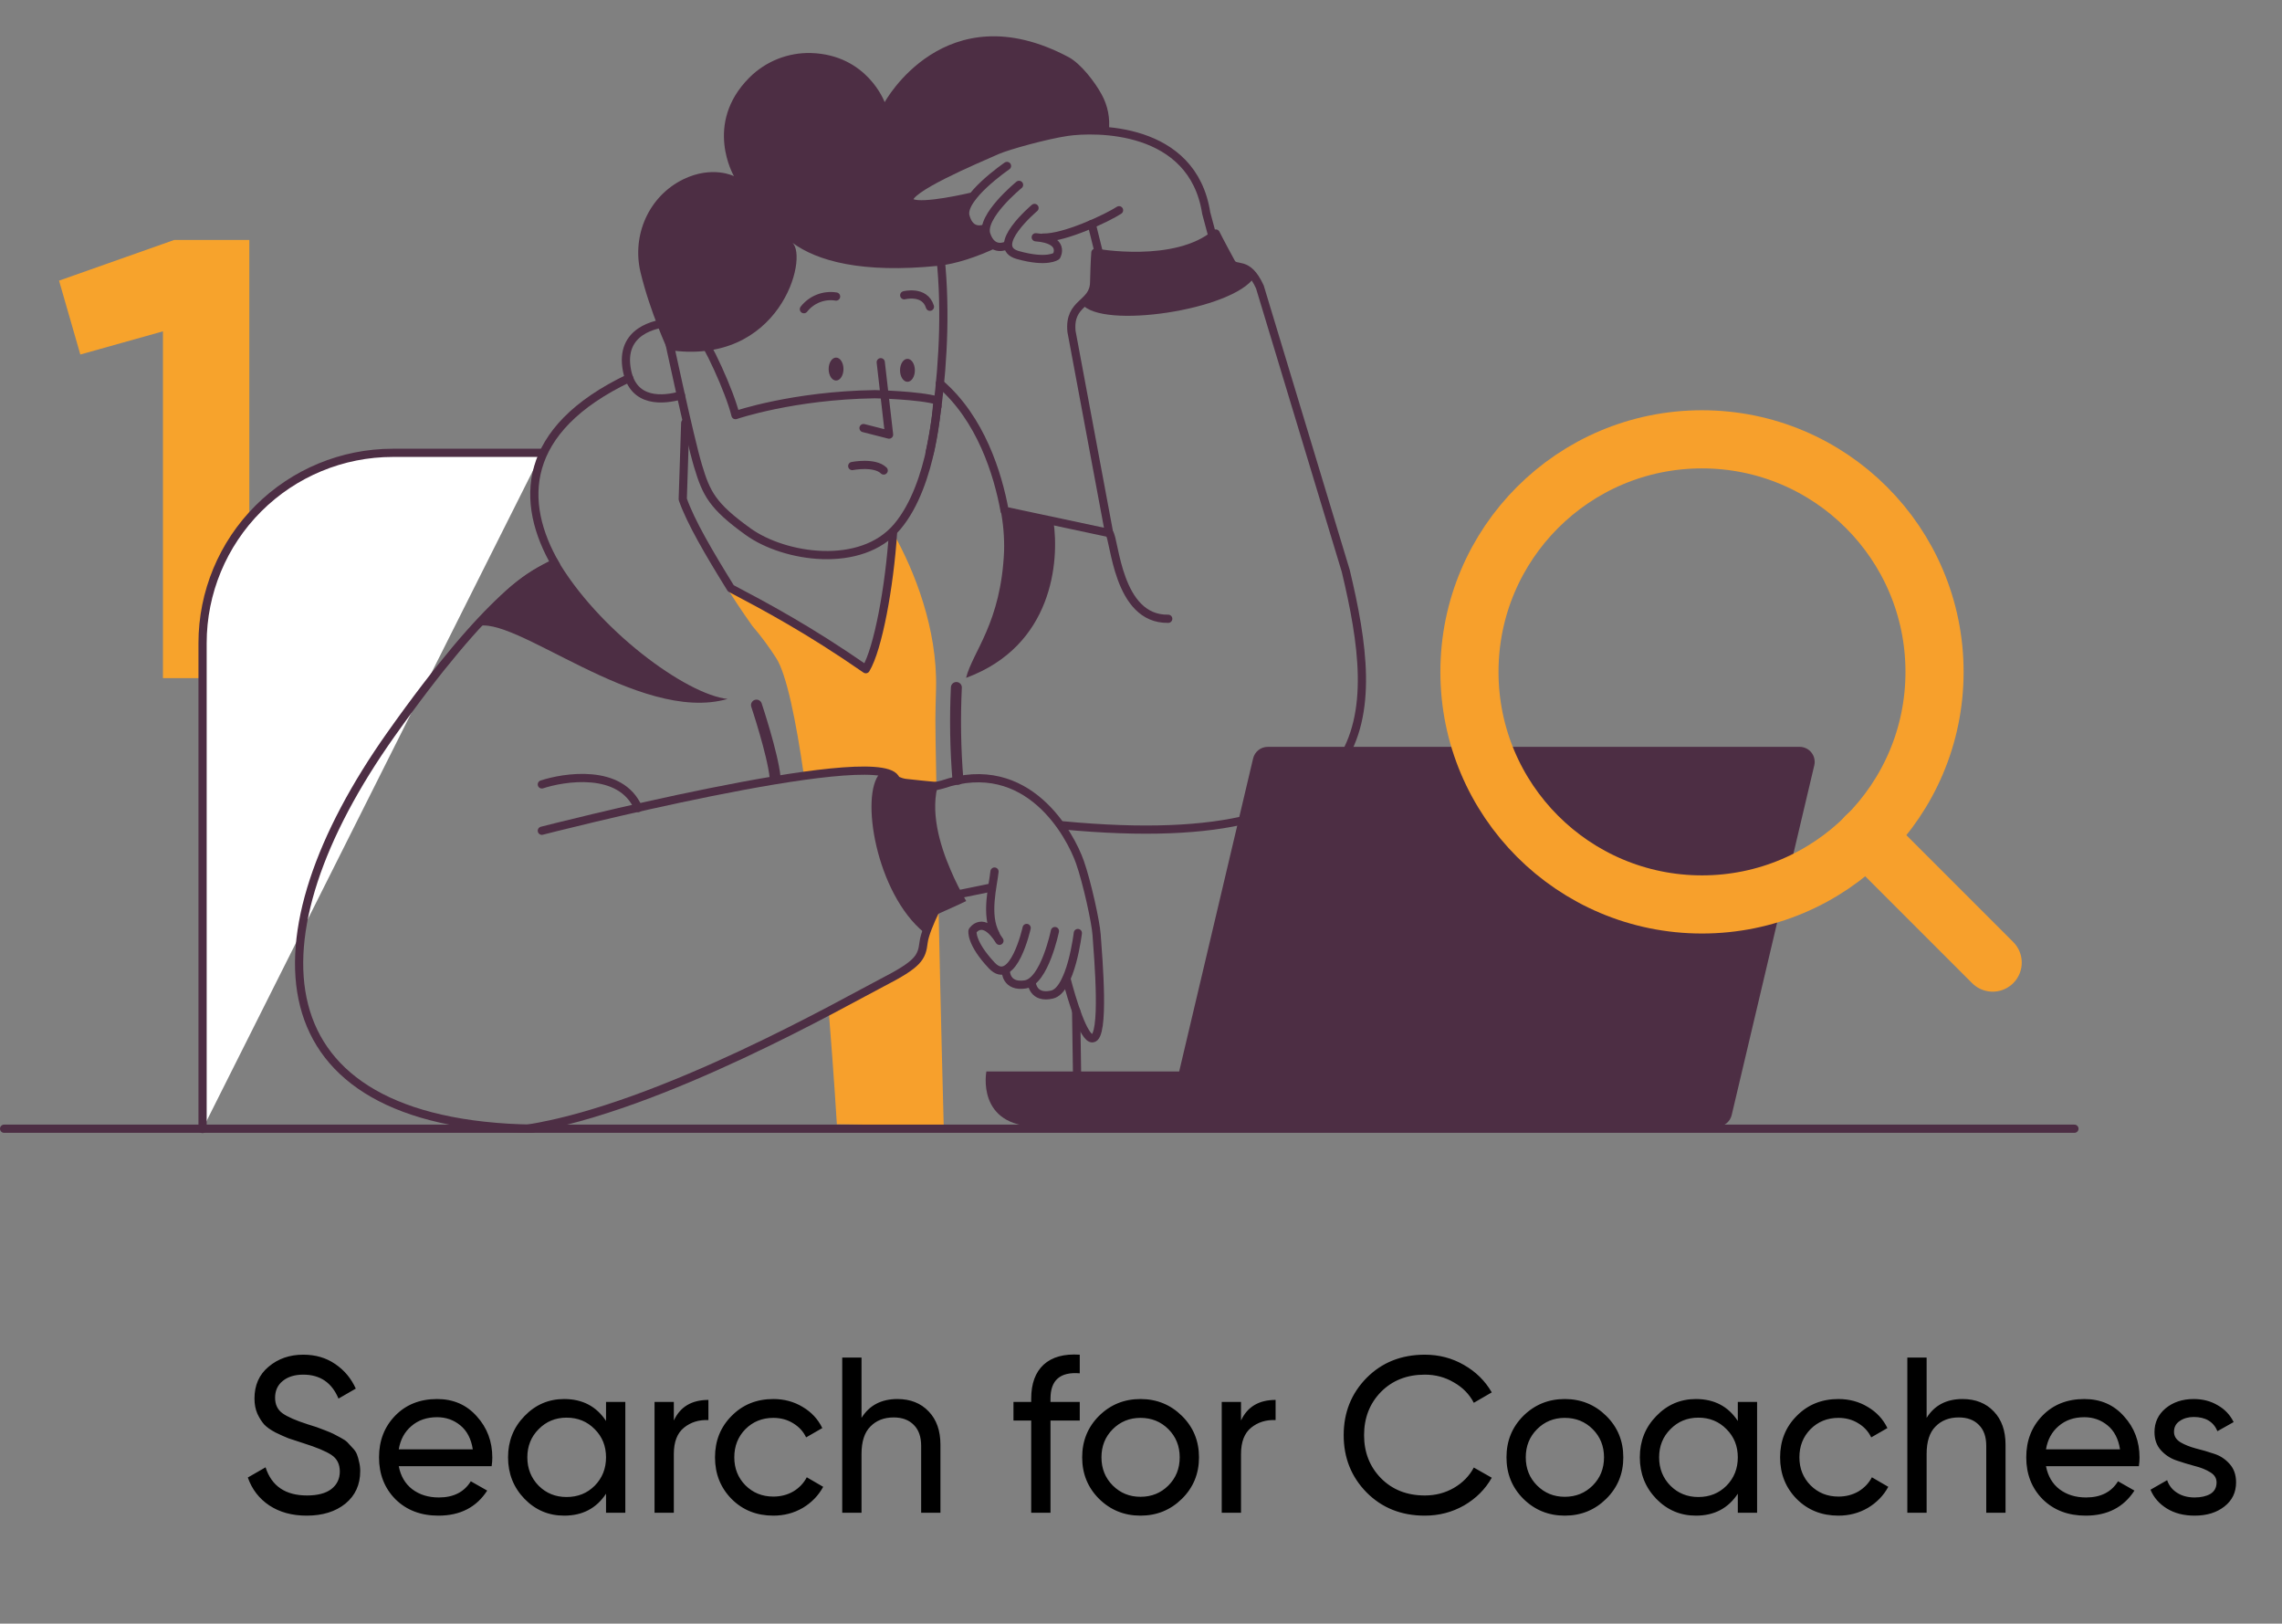 <svg width="350" height="249" viewBox="0 0 350 249" fill="none" xmlns="http://www.w3.org/2000/svg">
<rect x="0" y="0" width="350" height="249" fill="#808080" stroke="none"/>
<g clip-path="url(#clip0)">
<path d="M26.72 36.8H38.24V104H24.992V50.816L12.32 54.368L9.056 43.04L26.72 36.8Z" fill="#F7A32C"/>
<path d="M31.069 173.141V98.61C31.073 90.874 34.15 83.456 39.623 77.987C45.095 72.519 52.514 69.447 60.251 69.447H83.105" fill="white"/>
<path d="M31.069 173.141V98.61C31.073 90.874 34.15 83.456 39.623 77.987C45.095 72.519 52.514 69.447 60.251 69.447H83.105" stroke="#4D2E44" stroke-width="1.259" stroke-linecap="round" stroke-linejoin="round"/>
<path d="M116.024 108.135C116.024 108.135 118.515 115.594 118.88 119.205" stroke="#4D2E44" stroke-width="1.678" stroke-linecap="round" stroke-linejoin="round"/>
<path d="M146.682 105.435C146.458 110.13 146.536 114.835 146.914 119.52" stroke="#4D2E44" stroke-width="1.678" stroke-linecap="round" stroke-linejoin="round"/>
<path d="M170.126 81.748C170.994 82.644 171.33 95.043 179.177 94.897" stroke="#4D2E44" stroke-width="1.259" stroke-linecap="round" stroke-linejoin="round"/>
<path d="M85.321 85.564C81.884 87.081 76.928 90.029 72.942 96.134C78.561 93.826 97.895 111.115 111.599 107.193C105.228 106.518 91.573 96.512 85.321 85.564Z" fill="#4D2E44"/>
<path d="M96.487 57.981C79.857 65.897 79.629 77.023 85.281 86.697C82.314 87.165 75.135 91.208 59.94 112.663C38.066 143.549 39.115 172.369 81.664 173.103" stroke="#4D2E44" stroke-width="1.259" stroke-linecap="round" stroke-linejoin="round"/>
<path d="M162.971 126.693V126.571C213.101 131.336 211.647 109.499 206.402 87.547L193.234 44.007C191.293 39.773 189.558 41.586 188.828 40.262C187.139 37.17 186.468 35.812 186.468 35.812C180.308 41.03 168.005 38.75 168.005 38.75C168.005 38.75 167.9 39.876 167.814 43.321C167.728 46.766 163.89 46.259 164.341 50.837L170.111 81.746L154.08 78.328C153.054 72.716 150.439 64.199 144.153 58.816" stroke="#4D2E44" stroke-width="1.259" stroke-linecap="round" stroke-linejoin="round"/>
<path d="M165.313 172.992L165.052 155.045" stroke="#4D2E44" stroke-width="1.259" stroke-linecap="round" stroke-linejoin="round"/>
<path d="M161.572 79.925C159.041 78.876 155.666 78.483 153.456 78.129C153.873 80.232 154.056 82.376 154.002 84.519C153.526 95.572 149.201 99.886 148.171 103.956C161.463 99.057 162.499 86.095 161.572 79.925Z" fill="#4D2E44"/>
<path d="M141.65 144.531C141.371 146.868 140.834 147.85 135.367 150.662C133.971 151.379 131.032 152.936 127.094 154.91C127.91 165 128.353 172.421 128.353 172.421L144.741 172.65C144.741 172.65 144.288 155.783 143.933 138.648C143.025 140.486 141.818 143.108 141.65 144.531Z" fill="#F7A02C"/>
<path d="M143.566 105.534C143.776 96.493 140.314 87.625 136.968 81.691C136.426 89.945 134.66 99.512 132.792 102.632C123.98 96.52 117.371 93.017 112.088 90.226C108.75 84.845 105.933 80.046 104.716 76.566C104.732 76.039 104.749 75.504 104.766 74.967L104.191 75.023C105.66 79.864 108.828 86.746 115.387 95.99C116.726 97.553 117.954 99.209 119.06 100.945C120.625 103.398 122.061 110.336 123.309 118.989C130.604 117.976 136.256 117.776 137.282 119.331L143.621 120.544C143.386 108.459 143.455 110.469 143.566 105.534Z" fill="#F7A02C"/>
<path d="M152.004 136.122L142.255 138.117" stroke="#4D2E44" stroke-width="1.259" stroke-linecap="round" stroke-linejoin="round"/>
<path d="M163.573 150.123C164.392 153.27 166.2 159.325 167.56 159.241C169.49 159.121 168.458 147.034 168.189 143.325C168.057 141.422 166.72 135.3 165.629 132.205C164.205 128.156 157.711 115.825 144.506 120.323L134.966 122.659" stroke="#4D2E44" stroke-width="1.259" stroke-linecap="round" stroke-linejoin="round"/>
<path d="M152.531 133.663C152.321 135.809 151.062 140.322 152.705 143.287" stroke="#4D2E44" stroke-width="1.259" stroke-linecap="round" stroke-linejoin="round"/>
<path d="M165.313 143.09C165.313 143.09 164.282 151.855 161.353 152.531C158.425 153.207 158.238 150.735 158.238 150.735" stroke="#4D2E44" stroke-width="1.259" stroke-linecap="round" stroke-linejoin="round"/>
<path d="M161.798 142.79C161.798 142.79 160.216 150.517 157.243 150.972C154.27 151.427 154.27 148.964 154.27 148.964" stroke="#4D2E44" stroke-width="1.259" stroke-linecap="round" stroke-linejoin="round"/>
<path d="M157.462 142.313C157.462 142.313 155.408 151.577 152.109 148.064C148.811 144.552 149.159 142.762 149.159 142.762C149.159 142.762 150.746 140.217 153.288 144.281" stroke="#4D2E44" stroke-width="1.259" stroke-linecap="round" stroke-linejoin="round"/>
<path d="M141.783 143.056C134.366 137.039 131.85 121.884 134.985 118.567C135.111 117.518 137.519 119.291 138.971 119.452C142.475 119.843 143.986 119.95 143.986 119.95C142.565 124.318 144.147 129.601 145.773 133.359C146.471 135.019 147.278 136.631 148.19 138.184C147.911 138.325 146.784 138.881 144.105 140.056C142.561 140.742 142.234 141.9 141.783 143.056Z" fill="#4D2E44"/>
<path d="M83.105 120.3C86.38 119.216 95.199 117.713 97.888 123.924" stroke="#4D2E44" stroke-width="1.259" stroke-linecap="round" stroke-linejoin="round"/>
<path d="M83.105 127.404C83.105 127.404 133.994 114.333 137.284 119.323L145.011 136.6C145.011 136.6 141.927 142.192 141.655 144.531C141.382 146.87 140.838 147.85 135.371 150.662C129.903 153.473 101.338 169.882 80.862 173.103" stroke="#4D2E44" stroke-width="1.259" stroke-linecap="round" stroke-linejoin="round"/>
<path d="M105.097 64.873C104.986 68.146 104.839 72.577 104.716 76.561C105.932 80.042 108.75 84.84 112.088 90.222C117.371 93.012 123.974 96.516 132.792 102.628C134.68 99.508 136.426 89.941 136.967 81.687" stroke="#4D2E44" stroke-width="1.259" stroke-linecap="round" stroke-linejoin="round"/>
<path d="M102.412 49.515C100.832 49.656 94.92 50.6 96.172 56.858C97.167 61.837 101.717 61.394 104.443 60.635" stroke="#4D2E44" stroke-width="1.259" stroke-linecap="round" stroke-linejoin="round"/>
<path d="M144.049 37.791C145.169 46.336 144.651 55.509 143.774 62.338" stroke="#4D2E44" stroke-width="1.259" stroke-linecap="round" stroke-linejoin="round"/>
<path d="M143.774 62.33C143.406 65.204 142.974 67.661 142.573 69.476" stroke="#4D2E44" stroke-width="1.259" stroke-linecap="round" stroke-linejoin="round"/>
<path d="M107.063 51.011C108.387 52.349 111.937 60.066 112.804 63.664C112.804 63.664 121.588 60.641 134.175 60.456C134.175 60.456 141.038 60.597 143.774 61.428C143.774 61.428 143.182 74.169 137.618 80.768C132.054 87.366 120.29 85.52 114.765 81.553C109.241 77.585 108.335 75.693 107.057 71.448C105.779 67.204 102.406 51.38 102.406 51.38L107.063 51.011Z" stroke="#4D2E44" stroke-width="1.259" stroke-linecap="round" stroke-linejoin="round"/>
<path d="M130.711 71.473C130.711 71.473 134.141 70.792 135.537 72.155L130.711 71.473Z" fill="white"/>
<path d="M130.711 71.473C130.711 71.473 134.141 70.792 135.537 72.155" stroke="#4D2E44" stroke-width="1.259" stroke-linecap="round" stroke-linejoin="round"/>
<path d="M135.083 55.551L136.359 66.652L132.444 65.651" stroke="#4D2E44" stroke-width="1.259" stroke-linecap="round" stroke-linejoin="round"/>
<path d="M139.181 58.554C139.809 58.554 140.318 57.765 140.318 56.793C140.318 55.821 139.809 55.033 139.181 55.033C138.553 55.033 138.044 55.821 138.044 56.793C138.044 57.765 138.553 58.554 139.181 58.554Z" fill="#4D2E44"/>
<path d="M128.231 58.36C128.859 58.36 129.368 57.572 129.368 56.6C129.368 55.628 128.859 54.84 128.231 54.84C127.603 54.84 127.094 55.628 127.094 56.6C127.094 57.572 127.603 58.36 128.231 58.36Z" fill="#4D2E44"/>
<path d="M123.298 47.417C123.872 46.681 124.633 46.113 125.502 45.772C126.37 45.431 127.314 45.328 128.235 45.476" stroke="#4D2E44" stroke-width="1.259" stroke-linecap="round" stroke-linejoin="round"/>
<path d="M138.684 45.283C138.684 45.283 141.831 44.465 142.626 47.043" stroke="#4D2E44" stroke-width="1.259" stroke-linecap="round" stroke-linejoin="round"/>
<path d="M151.272 35.991C150.995 35.181 151.31 34.195 151.889 33.202L151.738 33.032L151.027 35.026C151.027 35.026 148.801 35.984 148.066 33.137C147.84 32.267 148.354 31.205 149.172 30.154L149.149 30.127C146.054 30.844 140.008 32.015 139.462 30.798C138.692 29.075 149.602 24.504 152.925 23.035C154.629 22.29 160.525 20.673 163.701 20.211C165.808 19.943 167.94 19.92 170.052 20.142C170.298 18.189 169.917 16.21 168.965 14.487C167.935 12.586 165.783 9.76 163.871 8.747C144.928 -1.301 135.685 15.671 135.685 15.671C135.685 15.671 133.019 8.392 124.387 8.132C122.636 8.085 120.894 8.396 119.268 9.045C117.641 9.694 116.164 10.669 114.927 11.909C107.858 18.994 112.571 27.015 112.571 27.015C112.571 27.015 109.279 25.337 104.839 27.479C99.535 30.045 96.867 36.051 98.245 41.781C99.714 47.866 102.412 53.659 102.412 53.659C119.65 56.328 124.056 39.402 121.517 37.218C125.34 40.046 132.217 41.941 143.866 40.77C146.533 40.493 149.803 39.444 153.133 37.854C152.489 37.766 151.74 37.346 151.272 35.991Z" fill="#4D2E44"/>
<path d="M167.442 34.367L170.184 45.405L185.763 40.797" stroke="#4D2E44" stroke-width="1.259" stroke-linecap="round" stroke-linejoin="round"/>
<path d="M149.157 30.135C146.063 30.852 140.016 32.023 139.47 30.806C138.7 29.084 149.61 24.512 152.934 23.043C154.638 22.299 160.533 20.681 163.71 20.219C167.853 19.621 182.918 19.239 185.005 32.686L187.236 41.001L172.419 45.394" stroke="#4D2E44" stroke-width="1.259" stroke-linecap="round" stroke-linejoin="round"/>
<path d="M171.634 32.243C169.878 33.402 163.288 36.519 159.979 36.44" stroke="#4D2E44" stroke-width="1.259" stroke-linecap="round" stroke-linejoin="round"/>
<path d="M154.447 25.45C154.447 25.45 147.338 30.307 148.075 33.15C148.811 35.993 151.035 35.038 151.035 35.038" stroke="#4D2E44" stroke-width="1.259" stroke-linecap="round" stroke-linejoin="round"/>
<path d="M156.295 28.352C156.295 28.352 150.334 33.215 151.281 35.991C152.227 38.767 154.373 37.646 154.373 37.646" stroke="#4D2E44" stroke-width="1.259" stroke-linecap="round" stroke-linejoin="round"/>
<path d="M158.67 31.891C158.67 31.891 151.595 37.856 156.121 39.117C160.647 40.378 162.038 39.27 162.038 39.27C162.038 39.27 163.519 36.752 158.857 36.387" stroke="#4D2E44" stroke-width="1.259" stroke-linecap="round" stroke-linejoin="round"/>
<path d="M165.938 46.613C168.915 50.56 189.086 47.587 192.405 42.488C190.815 40.306 189.548 41.55 188.839 40.262C187.15 37.17 186.478 35.812 186.478 35.812C182.974 38.781 177.479 39.322 173.392 39.238C171.59 39.222 169.791 39.087 168.007 38.834C167.981 39.146 167.895 40.399 167.822 43.323C167.786 45.017 166.838 45.757 165.938 46.613Z" fill="#4D2E44"/>
<path d="M276.018 114.539H194.443C193.923 114.539 193.418 114.714 193.01 115.037C192.602 115.359 192.315 115.81 192.195 116.316L180.855 164.325H151.285C151.285 164.325 149.646 172.788 159.203 172.788H263.348C263.868 172.789 264.373 172.613 264.781 172.291C265.188 171.968 265.475 171.517 265.595 171.011L278.263 117.378C278.343 117.039 278.346 116.686 278.27 116.347C278.195 116.007 278.043 115.688 277.827 115.415C277.612 115.142 277.337 114.922 277.023 114.77C276.71 114.618 276.366 114.539 276.018 114.539Z" fill="#4D2E44"/>
<path d="M261.042 138.708C280.74 138.708 296.708 122.74 296.708 103.042C296.708 83.344 280.74 67.375 261.042 67.375C241.344 67.375 225.375 83.344 225.375 103.042C225.375 122.74 241.344 138.708 261.042 138.708Z" stroke="#F7A02C" stroke-width="8.917" stroke-linecap="round" stroke-linejoin="round"/>
<path d="M305.625 147.625L286.231 128.231" stroke="#F7A02C" stroke-width="8.917" stroke-linecap="round" stroke-linejoin="round"/>
<path d="M0.629 173.103H318.163" stroke="#4D2E44" stroke-width="1.259" stroke-linecap="round" stroke-linejoin="round"/>
</g>
<path d="M47.02 232.442C44.799 232.442 42.895 231.921 41.308 230.878C39.744 229.835 38.645 228.407 38.01 226.594L40.73 225.03C41.66 227.909 43.779 229.348 47.088 229.348C48.72 229.348 49.967 229.019 50.828 228.362C51.69 227.682 52.12 226.787 52.12 225.676C52.12 224.543 51.69 223.693 50.828 223.126C49.967 222.559 48.528 221.959 46.51 221.324C45.513 221.007 44.754 220.757 44.232 220.576C43.711 220.372 43.053 220.077 42.26 219.692C41.489 219.284 40.911 218.876 40.526 218.468C40.141 218.037 39.789 217.482 39.472 216.802C39.178 216.122 39.03 215.351 39.03 214.49C39.03 212.427 39.755 210.795 41.206 209.594C42.657 208.37 44.425 207.758 46.51 207.758C48.392 207.758 50.023 208.234 51.406 209.186C52.812 210.138 53.865 211.396 54.568 212.96L51.916 214.49C50.896 212.042 49.094 210.818 46.51 210.818C45.218 210.818 44.175 211.135 43.382 211.77C42.589 212.405 42.192 213.266 42.192 214.354C42.192 215.397 42.566 216.19 43.314 216.734C44.062 217.278 45.354 217.845 47.19 218.434C47.847 218.638 48.312 218.785 48.584 218.876C48.856 218.967 49.276 219.125 49.842 219.352C50.431 219.579 50.862 219.76 51.134 219.896C51.406 220.032 51.769 220.225 52.222 220.474C52.698 220.723 53.05 220.961 53.276 221.188C53.503 221.415 53.764 221.698 54.058 222.038C54.376 222.355 54.602 222.684 54.738 223.024C54.874 223.364 54.987 223.761 55.078 224.214C55.191 224.645 55.248 225.109 55.248 225.608C55.248 227.693 54.489 229.359 52.97 230.606C51.452 231.83 49.468 232.442 47.02 232.442ZM61.159 224.86C61.453 226.379 62.145 227.557 63.233 228.396C64.344 229.235 65.704 229.654 67.313 229.654C69.557 229.654 71.189 228.827 72.209 227.172L74.725 228.6C73.07 231.161 70.577 232.442 67.245 232.442C64.547 232.442 62.349 231.603 60.649 229.926C58.971 228.226 58.133 226.084 58.133 223.5C58.133 220.939 58.96 218.808 60.615 217.108C62.27 215.408 64.412 214.558 67.041 214.558C69.534 214.558 71.563 215.442 73.127 217.21C74.713 218.955 75.507 221.063 75.507 223.534C75.507 223.965 75.473 224.407 75.405 224.86H61.159ZM67.041 217.346C65.454 217.346 64.139 217.799 63.097 218.706C62.054 219.59 61.408 220.78 61.159 222.276H72.515C72.266 220.667 71.631 219.443 70.611 218.604C69.591 217.765 68.401 217.346 67.041 217.346ZM92.95 215H95.908V232H92.95V229.076C91.477 231.32 89.335 232.442 86.524 232.442C84.144 232.442 82.115 231.581 80.438 229.858C78.76 228.113 77.922 225.993 77.922 223.5C77.922 221.007 78.76 218.899 80.438 217.176C82.115 215.431 84.144 214.558 86.524 214.558C89.335 214.558 91.477 215.68 92.95 217.924V215ZM86.898 229.586C88.621 229.586 90.06 229.008 91.216 227.852C92.372 226.673 92.95 225.223 92.95 223.5C92.95 221.777 92.372 220.338 91.216 219.182C90.06 218.003 88.621 217.414 86.898 217.414C85.198 217.414 83.77 218.003 82.614 219.182C81.458 220.338 80.88 221.777 80.88 223.5C80.88 225.223 81.458 226.673 82.614 227.852C83.77 229.008 85.198 229.586 86.898 229.586ZM103.348 217.856C104.322 215.748 106.09 214.694 108.652 214.694V217.788C107.201 217.72 105.954 218.105 104.912 218.944C103.869 219.783 103.348 221.131 103.348 222.99V232H100.39V215H103.348V217.856ZM118.606 232.442C116.045 232.442 113.914 231.592 112.214 229.892C110.514 228.169 109.664 226.039 109.664 223.5C109.664 220.961 110.514 218.842 112.214 217.142C113.914 215.419 116.045 214.558 118.606 214.558C120.283 214.558 121.791 214.966 123.128 215.782C124.465 216.575 125.463 217.652 126.12 219.012L123.638 220.44C123.207 219.533 122.539 218.808 121.632 218.264C120.748 217.72 119.739 217.448 118.606 217.448C116.906 217.448 115.478 218.026 114.322 219.182C113.189 220.338 112.622 221.777 112.622 223.5C112.622 225.2 113.189 226.628 114.322 227.784C115.478 228.94 116.906 229.518 118.606 229.518C119.739 229.518 120.759 229.257 121.666 228.736C122.573 228.192 123.264 227.467 123.74 226.56L126.256 228.022C125.531 229.359 124.488 230.436 123.128 231.252C121.768 232.045 120.261 232.442 118.606 232.442ZM137.643 214.558C139.637 214.558 141.235 215.193 142.437 216.462C143.638 217.709 144.239 219.409 144.239 221.562V232H141.281V221.732C141.281 220.349 140.907 219.284 140.159 218.536C139.411 217.765 138.379 217.38 137.065 217.38C135.591 217.38 134.401 217.845 133.495 218.774C132.588 219.681 132.135 221.086 132.135 222.99V232H129.177V208.2H132.135V217.448C133.336 215.521 135.172 214.558 137.643 214.558ZM165.606 210.614C162.614 210.365 161.118 211.657 161.118 214.49V215H165.606V217.856H161.118V232H158.16V217.856H155.44V215H158.16V214.49C158.16 212.201 158.795 210.467 160.064 209.288C161.356 208.109 163.203 207.599 165.606 207.758V210.614ZM181.277 229.858C179.531 231.581 177.412 232.442 174.919 232.442C172.425 232.442 170.306 231.581 168.561 229.858C166.838 228.135 165.977 226.016 165.977 223.5C165.977 220.984 166.838 218.865 168.561 217.142C170.306 215.419 172.425 214.558 174.919 214.558C177.412 214.558 179.531 215.419 181.277 217.142C183.022 218.865 183.895 220.984 183.895 223.5C183.895 226.016 183.022 228.135 181.277 229.858ZM174.919 229.552C176.619 229.552 178.047 228.974 179.203 227.818C180.359 226.662 180.937 225.223 180.937 223.5C180.937 221.777 180.359 220.338 179.203 219.182C178.047 218.026 176.619 217.448 174.919 217.448C173.241 217.448 171.825 218.026 170.669 219.182C169.513 220.338 168.935 221.777 168.935 223.5C168.935 225.223 169.513 226.662 170.669 227.818C171.825 228.974 173.241 229.552 174.919 229.552ZM190.34 217.856C191.314 215.748 193.082 214.694 195.644 214.694V217.788C194.193 217.72 192.946 218.105 191.904 218.944C190.861 219.783 190.34 221.131 190.34 222.99V232H187.382V215H190.34V217.856ZM218.53 232.442C214.926 232.442 211.945 231.252 209.588 228.872C207.253 226.492 206.086 223.568 206.086 220.1C206.086 216.632 207.253 213.708 209.588 211.328C211.945 208.948 214.926 207.758 218.53 207.758C220.706 207.758 222.701 208.279 224.514 209.322C226.35 210.365 227.778 211.77 228.798 213.538L226.044 215.136C225.364 213.821 224.344 212.779 222.984 212.008C221.647 211.215 220.162 210.818 218.53 210.818C215.787 210.818 213.543 211.702 211.798 213.47C210.075 215.238 209.214 217.448 209.214 220.1C209.214 222.729 210.075 224.928 211.798 226.696C213.543 228.464 215.787 229.348 218.53 229.348C220.162 229.348 221.647 228.963 222.984 228.192C224.344 227.399 225.364 226.356 226.044 225.064L228.798 226.628C227.801 228.396 226.384 229.813 224.548 230.878C222.712 231.921 220.706 232.442 218.53 232.442ZM246.355 229.858C244.609 231.581 242.49 232.442 239.997 232.442C237.503 232.442 235.384 231.581 233.639 229.858C231.916 228.135 231.055 226.016 231.055 223.5C231.055 220.984 231.916 218.865 233.639 217.142C235.384 215.419 237.503 214.558 239.997 214.558C242.49 214.558 244.609 215.419 246.355 217.142C248.1 218.865 248.973 220.984 248.973 223.5C248.973 226.016 248.1 228.135 246.355 229.858ZM239.997 229.552C241.697 229.552 243.125 228.974 244.281 227.818C245.437 226.662 246.015 225.223 246.015 223.5C246.015 221.777 245.437 220.338 244.281 219.182C243.125 218.026 241.697 217.448 239.997 217.448C238.319 217.448 236.903 218.026 235.747 219.182C234.591 220.338 234.013 221.777 234.013 223.5C234.013 225.223 234.591 226.662 235.747 227.818C236.903 228.974 238.319 229.552 239.997 229.552ZM266.536 215H269.494V232H266.536V229.076C265.062 231.32 262.92 232.442 260.11 232.442C257.73 232.442 255.701 231.581 254.024 229.858C252.346 228.113 251.508 225.993 251.508 223.5C251.508 221.007 252.346 218.899 254.024 217.176C255.701 215.431 257.73 214.558 260.11 214.558C262.92 214.558 265.062 215.68 266.536 217.924V215ZM260.484 229.586C262.206 229.586 263.646 229.008 264.802 227.852C265.958 226.673 266.536 225.223 266.536 223.5C266.536 221.777 265.958 220.338 264.802 219.182C263.646 218.003 262.206 217.414 260.484 217.414C258.784 217.414 257.356 218.003 256.2 219.182C255.044 220.338 254.466 221.777 254.466 223.5C254.466 225.223 255.044 226.673 256.2 227.852C257.356 229.008 258.784 229.586 260.484 229.586ZM281.965 232.442C279.404 232.442 277.273 231.592 275.573 229.892C273.873 228.169 273.023 226.039 273.023 223.5C273.023 220.961 273.873 218.842 275.573 217.142C277.273 215.419 279.404 214.558 281.965 214.558C283.643 214.558 285.15 214.966 286.487 215.782C287.825 216.575 288.822 217.652 289.479 219.012L286.997 220.44C286.567 219.533 285.898 218.808 284.991 218.264C284.107 217.72 283.099 217.448 281.965 217.448C280.265 217.448 278.837 218.026 277.681 219.182C276.548 220.338 275.981 221.777 275.981 223.5C275.981 225.2 276.548 226.628 277.681 227.784C278.837 228.94 280.265 229.518 281.965 229.518C283.099 229.518 284.119 229.257 285.025 228.736C285.932 228.192 286.623 227.467 287.099 226.56L289.615 228.022C288.89 229.359 287.847 230.436 286.487 231.252C285.127 232.045 283.62 232.442 281.965 232.442ZM301.002 214.558C302.997 214.558 304.595 215.193 305.796 216.462C306.997 217.709 307.598 219.409 307.598 221.562V232H304.64V221.732C304.64 220.349 304.266 219.284 303.518 218.536C302.77 217.765 301.739 217.38 300.424 217.38C298.951 217.38 297.761 217.845 296.854 218.774C295.947 219.681 295.494 221.086 295.494 222.99V232H292.536V208.2H295.494V217.448C296.695 215.521 298.531 214.558 301.002 214.558ZM313.801 224.86C314.096 226.379 314.787 227.557 315.875 228.396C316.986 229.235 318.346 229.654 319.955 229.654C322.199 229.654 323.831 228.827 324.851 227.172L327.367 228.6C325.713 231.161 323.219 232.442 319.887 232.442C317.19 232.442 314.991 231.603 313.291 229.926C311.614 228.226 310.775 226.084 310.775 223.5C310.775 220.939 311.603 218.808 313.257 217.108C314.912 215.408 317.054 214.558 319.683 214.558C322.177 214.558 324.205 215.442 325.769 217.21C327.356 218.955 328.149 221.063 328.149 223.534C328.149 223.965 328.115 224.407 328.047 224.86H313.801ZM319.683 217.346C318.097 217.346 316.782 217.799 315.739 218.706C314.697 219.59 314.051 220.78 313.801 222.276H325.157C324.908 220.667 324.273 219.443 323.253 218.604C322.233 217.765 321.043 217.346 319.683 217.346ZM333.436 219.59C333.436 220.247 333.764 220.78 334.422 221.188C335.079 221.573 335.872 221.891 336.802 222.14C337.731 222.367 338.66 222.639 339.59 222.956C340.519 223.251 341.312 223.772 341.97 224.52C342.627 225.245 342.956 226.186 342.956 227.342C342.956 228.883 342.355 230.119 341.154 231.048C339.975 231.977 338.456 232.442 336.598 232.442C334.943 232.442 333.526 232.079 332.348 231.354C331.169 230.629 330.33 229.665 329.832 228.464L332.382 227.002C332.654 227.818 333.164 228.464 333.912 228.94C334.66 229.416 335.555 229.654 336.598 229.654C337.572 229.654 338.377 229.473 339.012 229.11C339.646 228.725 339.964 228.135 339.964 227.342C339.964 226.685 339.635 226.163 338.978 225.778C338.32 225.37 337.527 225.053 336.598 224.826C335.668 224.577 334.739 224.293 333.81 223.976C332.88 223.659 332.087 223.137 331.43 222.412C330.772 221.687 330.444 220.757 330.444 219.624C330.444 218.151 331.01 216.938 332.144 215.986C333.3 215.034 334.739 214.558 336.462 214.558C337.844 214.558 339.068 214.875 340.134 215.51C341.222 216.122 342.038 216.983 342.582 218.094L340.1 219.488C339.488 218.037 338.275 217.312 336.462 217.312C335.623 217.312 334.909 217.516 334.32 217.924C333.73 218.309 333.436 218.865 333.436 219.59Z" fill="black"/>
<defs>
<clipPath id="clip0">
<rect width="318.792" height="173.77" fill="white"/>
</clipPath>
</defs>
</svg>
